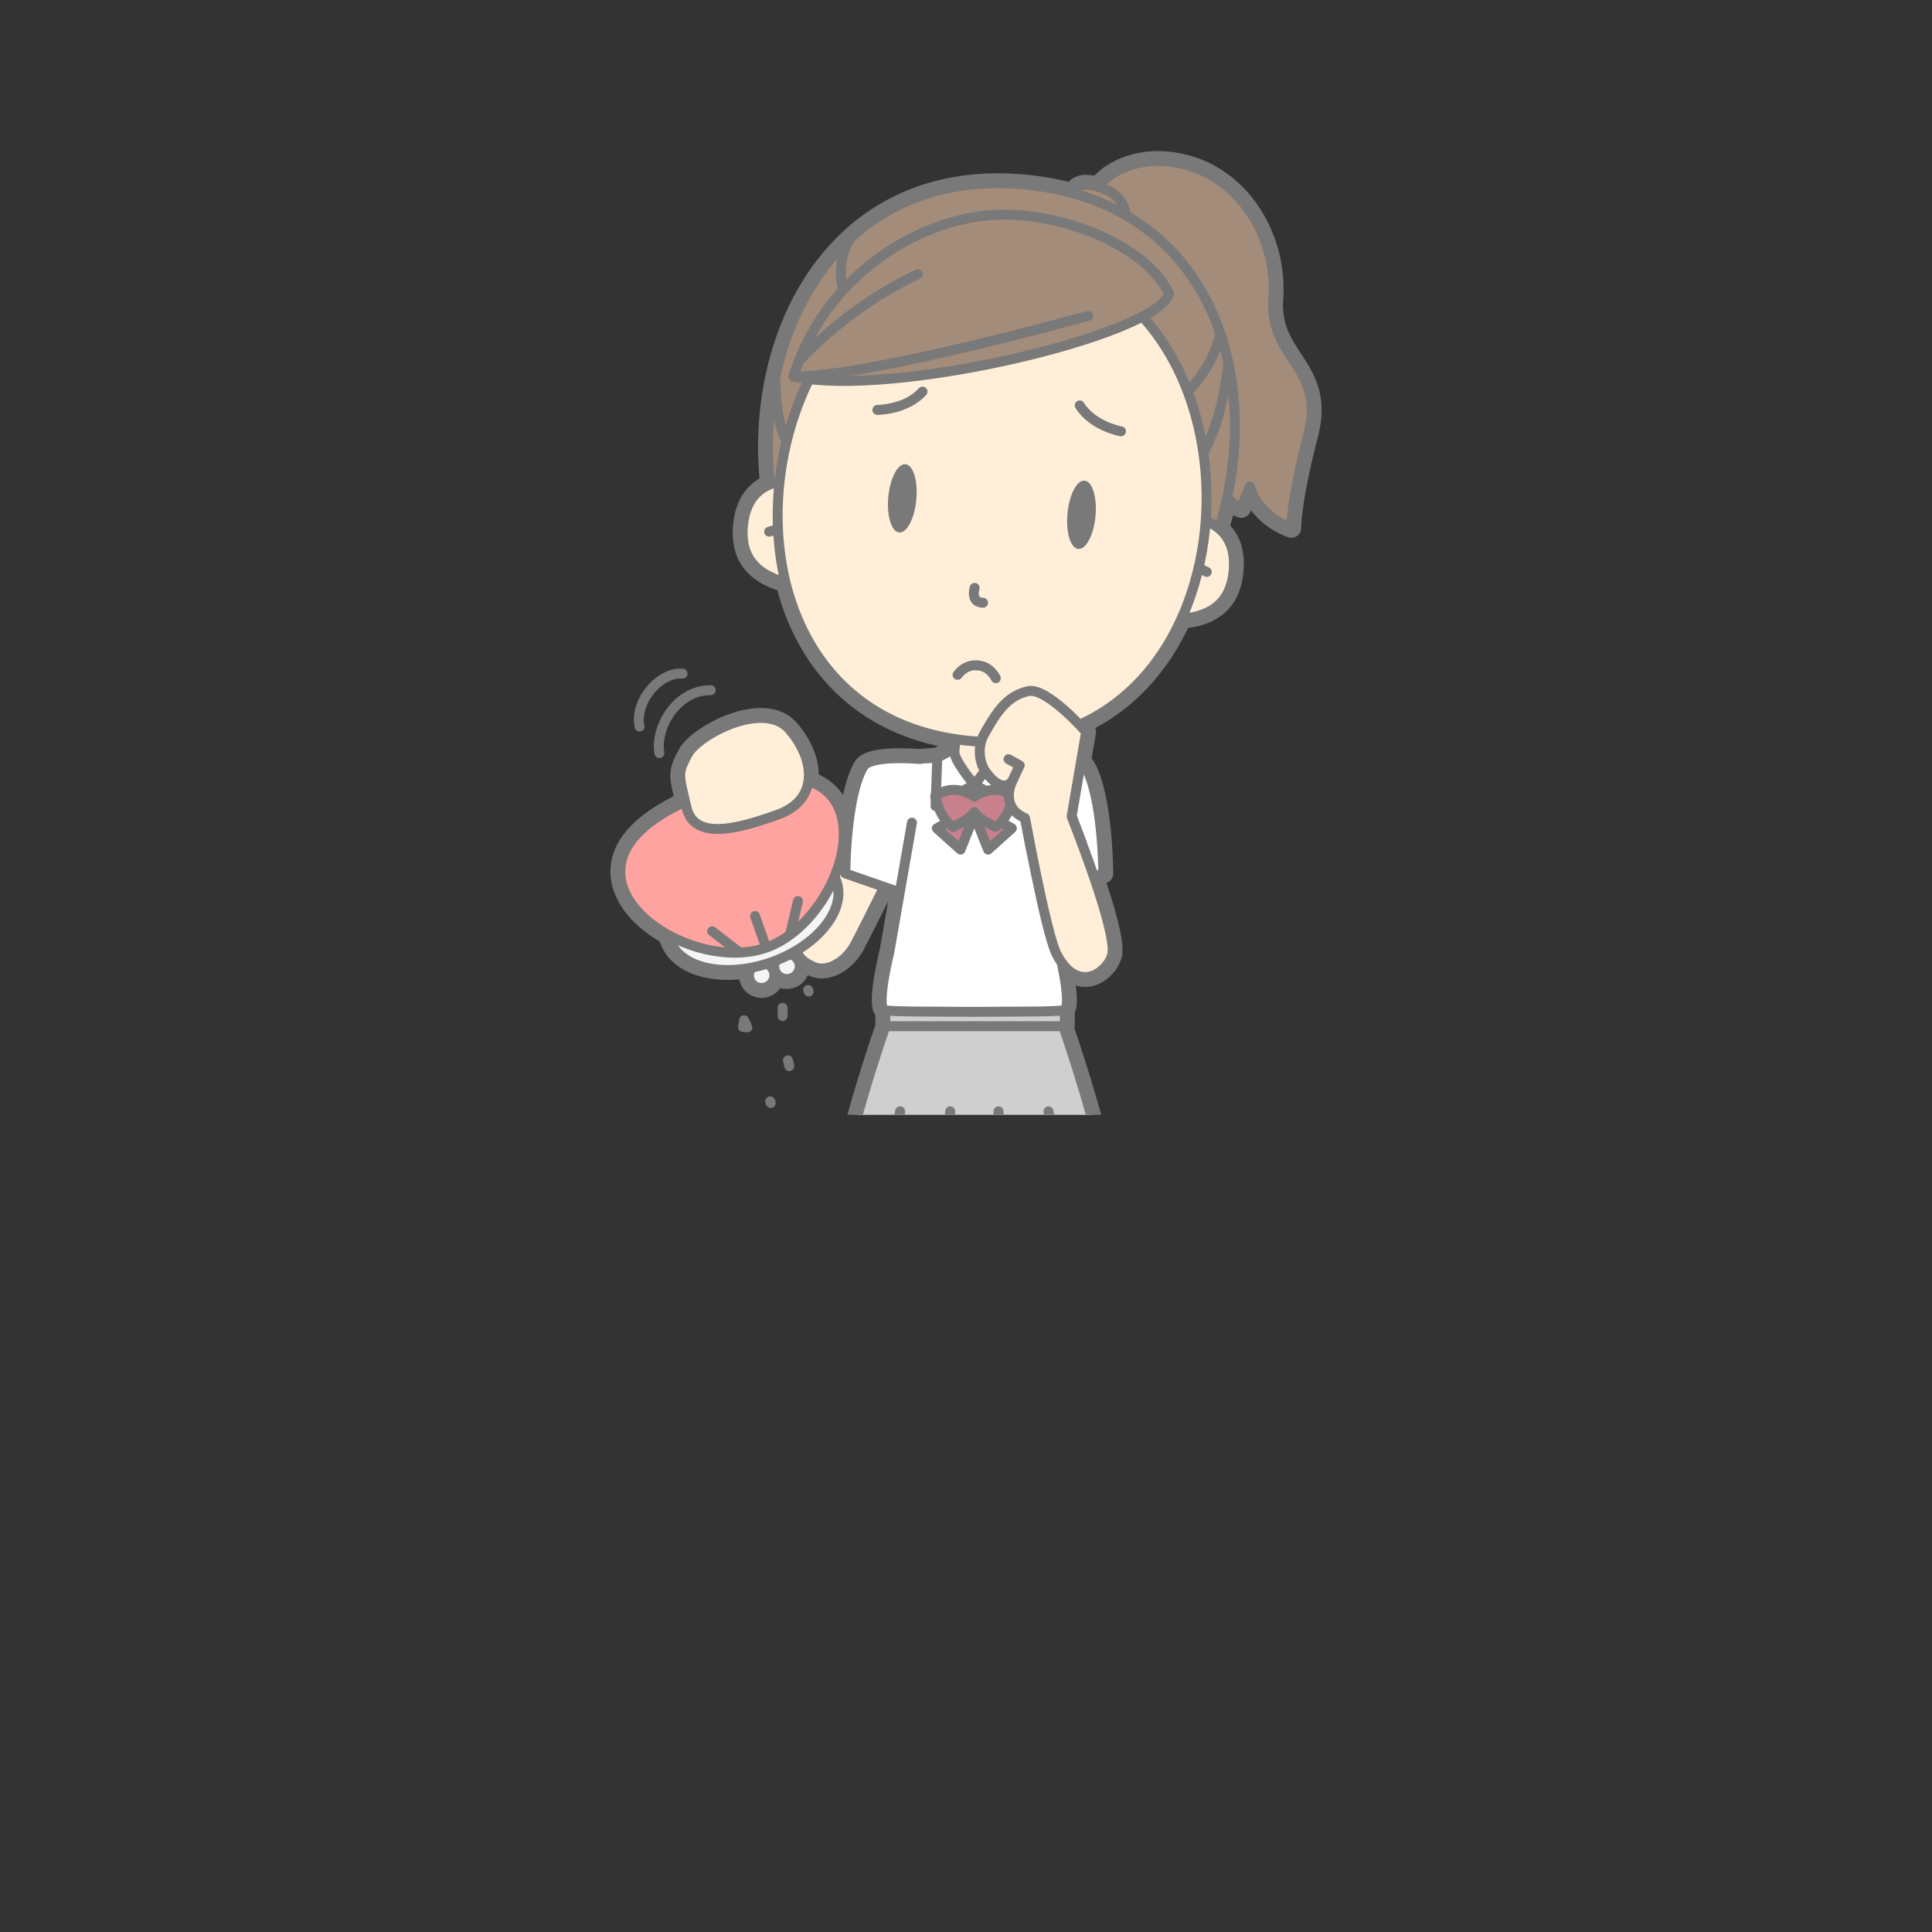 <svg:svg xmlns:svg="http://www.w3.org/2000/svg" height="778.374" version="1.1" viewBox="-243.798 -45.58 778.374 778.374" width="778.374" x="0" y="0">
  <svg:rect x="-243.798" y="-45.58" width="778.374" height="778.374" fill="#333333" stroke="none"/>
  <svg:defs>
    <svg:clipPath id="Clip_1">
      <svg:path d="M-0,403.539 L290.38,403.539 L290.38,-0 L-0,-0 z" />
    </svg:clipPath>
  </svg:defs>
  <svg:g id="&#12524;&#12452;&#12516;&#12540;_1">
    <svg:g clip-path="url(#Clip_1)">
      <svg:path d="M148.738,647.837 C148.738,647.837 148.654,647.826 148.506,647.81 L143.506,521.401 L153.969,521.401 L148.97,647.81 C148.822,647.826 148.738,647.837 148.738,647.837 M269.199,74.943 C270.904,50.66 256.815,27.775 235.7,21.321 C214.586,14.866 202.371,25.818 202.371,25.818 C200.884,27.008 199.595,28.292 198.455,29.639 C190.402,27.212 189.155,31.163 189.155,31.163 C189.293,31.67 189.48,32.153 189.689,32.623 C183.586,30.847 177.017,29.565 169.961,28.848 C139.456,25.751 115.691,34.758 98.595,50.593 L98.595,50.59 C98.594,50.592 98.593,50.593 98.593,50.595 C83.16,64.889 73.162,84.746 68.558,106.302 L68.558,106.305 C65.556,120.368 64.855,135.152 66.431,149.582 C61.07,151.74 56.431,156.494 55.533,166.262 C54.429,178.274 60.083,185.573 72.685,189.06 C80.381,220.348 102.308,246.381 141.184,252.211 L140.654,257.81 C140.494,257.162 140.435,256.572 140.519,256.07 L133.82,259.691 L133.82,259.693 C131.373,259.805 128.853,259.965 126.427,260.188 C124.22,260.006 106.683,258.72 103.988,263.336 C99.856,270.414 98.089,283.73 97.331,293.673 C96.717,294.887 96.095,296.12 95.47,297.365 C97.781,284.84 94.304,273.238 81.916,269.09 C82.873,262.412 79.807,254.725 74.248,248.294 C63.903,236.32 37.385,250.405 33.237,258.277 C29.326,265.696 29.558,266.076 32.232,277.431 C-6.813,295.252 3.927,319.378 25.537,331.168 C25.667,331.839 25.839,332.502 26.068,333.154 C29.533,342.992 43.486,347.326 59.083,344.246 C58.015,345.57 57.625,347.379 58.225,349.082 C59.155,351.725 62.076,353.101 64.752,352.159 C67.431,351.215 68.843,348.313 67.913,345.671 C67.422,344.274 66.361,343.246 65.08,342.715 C65.703,342.52 66.327,342.314 66.951,342.094 C67.574,341.874 68.188,341.645 68.796,341.407 C68.129,342.623 67.944,344.09 68.435,345.486 C69.366,348.127 72.295,349.503 74.972,348.559 C77.65,347.616 79.056,344.715 78.129,342.074 C77.529,340.37 76.093,339.205 74.43,338.84 C75.394,338.335 76.329,337.807 77.236,337.259 C77.742,340.497 80.945,342.647 84.135,343.998 C89.834,346.408 97.172,341.539 100.577,335.237 C102.174,332.283 107.368,321.925 112.436,311.756 L118.709,313.934 L114.521,337.901 C114.521,337.901 109.629,357.494 112.129,361.164 C112.198,361.266 112.461,361.354 112.879,361.432 L112.879,367.862 L112.925,367.862 C111.881,370.867 101.218,401.799 97.102,422.652 C92.694,444.983 79.602,521.401 79.602,521.401 L115.434,521.401 L121.045,559.569 L120.971,559.569 L134.066,648.648 C130.06,649.639 126.125,651.476 123.568,654.809 C121.842,657.059 120.969,658.839 120.579,660.237 L120.574,660.24 C117.58,665.672 119.862,667.929 119.862,667.929 L148.738,667.679 L177.614,667.929 C177.614,667.929 179.896,665.672 176.902,660.24 L176.897,660.237 C176.506,658.839 175.634,657.059 173.908,654.809 C171.351,651.476 167.416,649.639 163.411,648.648 L176.506,559.569 L176.431,559.569 L182.042,521.401 L217.874,521.401 C217.874,521.401 204.782,444.983 200.374,422.652 C196.258,401.799 185.595,370.867 184.551,367.862 L185.211,367.862 L185.211,361.262 C185.275,361.231 185.324,361.198 185.347,361.164 C187.101,358.59 185.218,348.186 183.937,342.2 C192.619,354.352 203.347,344.815 204.352,338.579 C205.145,333.66 201.371,320.632 196.914,307.63 L200.715,306.31 C200.715,306.31 200.612,275.539 193.488,263.336 C193.081,262.639 192.443,262.098 191.658,261.675 L193.78,249.289 C193.78,249.289 192.752,248.115 191.097,246.398 C210.045,237.903 223.749,222.385 232.183,203.727 C245.206,202.597 252.099,196.455 253.204,184.445 C253.99,175.904 251.258,170.62 247.301,167.352 C248.611,163.213 249.733,159.006 250.65,154.754 C253.765,158.507 256.283,159.043 256.283,159.043 L259.725,150.36 C263.524,163.017 276.45,167.079 276.45,167.079 C276.45,167.079 276.133,157.037 283.286,129.54 C290.433,102.04 267.494,99.221 269.199,74.943" fill="#797979" />
      <svg:path d="M148.738,647.837 C148.738,647.837 148.654,647.826 148.506,647.81 L143.506,521.401 L153.969,521.401 L148.97,647.81 C148.822,647.826 148.738,647.837 148.738,647.837 z M269.199,74.943 C270.904,50.66 256.815,27.775 235.7,21.321 C214.586,14.866 202.371,25.818 202.371,25.818 C200.884,27.008 199.595,28.292 198.455,29.639 C190.402,27.212 189.155,31.163 189.155,31.163 C189.293,31.67 189.48,32.153 189.689,32.623 C183.586,30.847 177.017,29.565 169.961,28.848 C139.456,25.751 115.691,34.758 98.595,50.593 L98.595,50.59 C98.594,50.592 98.593,50.593 98.593,50.595 C83.16,64.889 73.162,84.746 68.558,106.302 L68.558,106.305 C65.556,120.368 64.855,135.152 66.431,149.582 C61.07,151.74 56.431,156.494 55.533,166.262 C54.429,178.274 60.083,185.573 72.685,189.06 C80.381,220.348 102.308,246.381 141.184,252.211 L140.654,257.81 C140.494,257.162 140.435,256.572 140.519,256.07 L133.82,259.691 L133.82,259.693 C131.373,259.805 128.853,259.965 126.427,260.188 C124.22,260.006 106.683,258.72 103.988,263.336 C99.856,270.414 98.089,283.73 97.331,293.673 C96.717,294.887 96.095,296.12 95.47,297.365 C97.781,284.84 94.304,273.238 81.916,269.09 C82.873,262.412 79.807,254.725 74.248,248.294 C63.903,236.32 37.385,250.405 33.237,258.277 C29.326,265.696 29.558,266.076 32.232,277.431 C-6.813,295.252 3.927,319.378 25.537,331.168 C25.667,331.839 25.839,332.502 26.068,333.154 C29.533,342.992 43.486,347.326 59.083,344.246 C58.015,345.57 57.625,347.379 58.225,349.082 C59.155,351.725 62.076,353.101 64.752,352.159 C67.431,351.215 68.843,348.313 67.913,345.671 C67.422,344.274 66.361,343.246 65.08,342.715 C65.703,342.52 66.327,342.314 66.951,342.094 C67.574,341.874 68.188,341.645 68.796,341.407 C68.129,342.623 67.944,344.09 68.435,345.486 C69.366,348.127 72.295,349.503 74.972,348.559 C77.65,347.616 79.056,344.715 78.129,342.074 C77.529,340.37 76.093,339.205 74.43,338.84 C75.394,338.335 76.329,337.807 77.236,337.259 C77.742,340.497 80.945,342.647 84.135,343.998 C89.834,346.408 97.172,341.539 100.577,335.237 C102.174,332.283 107.368,321.925 112.436,311.756 L118.709,313.934 L114.521,337.901 C114.521,337.901 109.629,357.494 112.129,361.164 C112.198,361.266 112.461,361.354 112.879,361.432 L112.879,367.862 L112.925,367.862 C111.881,370.867 101.218,401.799 97.102,422.652 C92.694,444.983 79.602,521.401 79.602,521.401 L115.434,521.401 L121.045,559.569 L120.971,559.569 L134.066,648.648 C130.06,649.639 126.125,651.476 123.568,654.809 C121.842,657.059 120.969,658.839 120.579,660.237 L120.574,660.24 C117.58,665.672 119.862,667.929 119.862,667.929 L148.738,667.679 L177.614,667.929 C177.614,667.929 179.896,665.672 176.902,660.24 L176.897,660.237 C176.506,658.839 175.634,657.059 173.908,654.809 C171.351,651.476 167.416,649.639 163.411,648.648 L176.506,559.569 L176.431,559.569 L182.042,521.401 L217.874,521.401 C217.874,521.401 204.782,444.983 200.374,422.652 C196.258,401.799 185.595,370.867 184.551,367.862 L185.211,367.862 L185.211,361.262 C185.275,361.231 185.324,361.198 185.347,361.164 C187.101,358.59 185.218,348.186 183.937,342.2 C192.619,354.352 203.347,344.815 204.352,338.579 C205.145,333.66 201.371,320.632 196.914,307.63 L200.715,306.31 C200.715,306.31 200.612,275.539 193.488,263.336 C193.081,262.639 192.443,262.098 191.658,261.675 L193.78,249.289 C193.78,249.289 192.752,248.115 191.097,246.398 C210.045,237.903 223.749,222.385 232.183,203.727 C245.206,202.597 252.099,196.455 253.204,184.445 C253.99,175.904 251.258,170.62 247.301,167.352 C248.611,163.213 249.733,159.006 250.65,154.754 C253.765,158.507 256.283,159.043 256.283,159.043 L259.725,150.36 C263.524,163.017 276.45,167.079 276.45,167.079 C276.45,167.079 276.133,157.037 283.286,129.54 C290.433,102.04 267.494,99.221 269.199,74.943 z" fill-opacity="0" stroke="#797979" stroke-linecap="round" stroke-linejoin="round" stroke-width="8" />
      <svg:path d="M202.371,25.817 C202.371,25.817 214.586,14.866 235.7,21.321 C256.815,27.774 270.904,50.66 269.199,74.942 C267.494,99.22 290.434,102.04 283.286,129.54 C276.134,157.037 276.45,167.079 276.45,167.079 C276.45,167.079 263.524,163.016 259.725,150.359 L256.283,159.043 C256.283,159.043 248.325,157.347 243.197,138.891 C238.068,120.438 229.022,103.531 212.859,90.569 C196.702,77.606 181.002,42.941 202.371,25.817" fill="#A48C7A" />
      <svg:path d="M202.371,25.817 C202.371,25.817 214.586,14.866 235.7,21.321 C256.815,27.774 270.904,50.66 269.199,74.942 C267.494,99.22 290.434,102.04 283.286,129.54 C276.134,157.037 276.45,167.079 276.45,167.079 C276.45,167.079 263.524,163.016 259.725,150.359 L256.283,159.043 C256.283,159.043 248.325,157.347 243.197,138.891 C238.068,120.438 229.022,103.531 212.859,90.569 C196.702,77.606 181.002,42.941 202.371,25.817 z" fill-opacity="0" stroke="#797979" stroke-linecap="round" stroke-linejoin="round" stroke-width="4" />
      <svg:path d="M189.155,31.163 C189.155,31.163 190.655,26.289 201.271,30.634 C211.886,34.978 209.498,44.026 209.498,44.026 C209.498,44.026 191.901,41.242 189.155,31.163" fill="#A48C7A" />
      <svg:path d="M189.155,31.163 C189.155,31.163 190.655,26.289 201.271,30.634 C211.886,34.978 209.498,44.026 209.498,44.026 C209.498,44.026 191.901,41.242 189.155,31.163 z" fill-opacity="0" stroke="#797979" stroke-linecap="round" stroke-linejoin="round" stroke-width="4" />
      <svg:path d="M169.961,28.848 C37.551,15.407 32.037,229.907 148.352,241.715 C264.666,253.523 302.372,42.29 169.961,28.848" fill="#A48C7A" />
      <svg:path d="M169.961,28.848 C37.551,15.407 32.037,229.907 148.352,241.715 C264.666,253.523 302.372,42.29 169.961,28.848 z" fill-opacity="0" stroke="#797979" stroke-linecap="round" stroke-linejoin="round" stroke-width="4" />
      <svg:path d="M251.056,100.461 C251.056,100.461 249.626,120.326 241.768,135.44" fill-opacity="0" stroke="#797979" stroke-linecap="round" stroke-linejoin="round" stroke-width="4" />
      <svg:path d="M68.559,106.298 C68.559,106.298 68.501,126.392 73.617,132.729" fill-opacity="0" stroke="#797979" stroke-linecap="round" stroke-linejoin="round" stroke-width="4" />
      <svg:path d="M235.408,111.41 C235.408,111.41 244.77,102.464 247.854,88.843" fill-opacity="0" stroke="#797979" stroke-linecap="round" stroke-linejoin="round" stroke-width="4" />
      <svg:path d="M95.986,71.037 C95.986,71.037 92.408,61.566 98.595,50.59" fill-opacity="0" stroke="#797979" stroke-linecap="round" stroke-linejoin="round" stroke-width="4" />
      <svg:path d="M183.564,262.765 C177.882,259.683 158.445,259.421 151.357,259.431 C149.734,259.434 148.761,259.45 148.738,259.45 C148.714,259.45 147.74,259.434 146.118,259.431 C139.031,259.421 119.593,259.683 113.911,262.765 C113.568,262.951 112.49,265.251 112.49,265.251 C112.425,271.958 123.621,296.452 123.621,296.452 L173.855,296.452 C173.855,296.452 185.049,271.958 184.986,265.251 C184.986,265.251 183.908,262.951 183.564,262.765" fill="#FFFFFF" />
      <svg:path d="M183.564,262.765 C177.882,259.683 158.445,259.421 151.357,259.431 C149.734,259.434 148.761,259.45 148.738,259.45 C148.714,259.45 147.74,259.434 146.118,259.431 C139.031,259.421 119.593,259.683 113.911,262.765 C113.568,262.951 112.49,265.251 112.49,265.251 C112.425,271.958 123.621,296.452 123.621,296.452 L173.855,296.452 C173.855,296.452 185.049,271.958 184.986,265.251 C184.986,265.251 183.908,262.951 183.564,262.765 z" fill-opacity="0" stroke="#797979" stroke-linecap="round" stroke-linejoin="round" stroke-width="4" />
      <svg:path d="M155.227,240.976 L148.738,236.756 L142.248,240.976 L140.518,259.255 C140.518,259.255 141.96,270.507 148.738,270.507 C155.514,270.507 156.958,259.255 156.958,259.255 z" fill="#FFEFD9" />
      <svg:path d="M155.227,240.976 L148.738,236.756 L142.248,240.976 L140.518,259.255 C140.518,259.255 141.96,270.507 148.738,270.507 C155.514,270.507 156.958,259.255 156.958,259.255 L155.227,240.976 z" fill-opacity="0" stroke="#797979" stroke-linecap="round" stroke-linejoin="round" stroke-width="4" />
      <svg:g>
        <svg:path d="M123.757,288.954 C123.757,288.954 103.983,328.936 100.577,335.237 C97.172,341.539 89.834,346.408 84.136,343.998 C79.588,342.072 74.993,338.534 78.258,332.517 C91.59,304.623 111.452,264.86 114.198,263.336 L115.704,262.689" fill="#FFEFD9" />
        <svg:path d="M123.757,288.954 C123.757,288.954 103.983,328.936 100.577,335.237 C97.172,341.539 89.834,346.408 84.136,343.998 C79.588,342.072 74.993,338.534 78.258,332.517 C91.59,304.623 111.452,264.86 114.198,263.336 L115.704,262.689" fill-opacity="0" stroke="#797979" stroke-linecap="round" stroke-linejoin="round" stroke-width="4" />
      </svg:g>
      <svg:g>
        <svg:path d="M126.656,260.207 C126.656,260.207 106.865,258.408 103.988,263.336 C96.864,275.539 96.761,306.309 96.761,306.309 L120.449,314.539 L126.402,292.072" fill="#FFFFFF" />
        <svg:path d="M126.656,260.207 C126.656,260.207 106.865,258.408 103.988,263.336 C96.864,275.539 96.761,306.309 96.761,306.309 L120.449,314.539 L126.402,292.072" fill-opacity="0" stroke="#797979" stroke-linecap="round" stroke-linejoin="round" stroke-width="4" />
      </svg:g>
      <svg:g>
        <svg:path d="M176.49,261.057 C176.49,261.057 190.611,258.408 193.488,263.336 C200.612,275.539 200.715,306.31 200.715,306.31 L177.029,314.539 L171.074,292.073" fill="#FFFFFF" />
        <svg:path d="M176.49,261.057 C176.49,261.057 190.611,258.408 193.488,263.336 C200.612,275.539 200.715,306.31 200.715,306.31 L177.029,314.539 L171.074,292.073" fill-opacity="0" stroke="#797979" stroke-linecap="round" stroke-linejoin="round" stroke-width="4" />
      </svg:g>
      <svg:path d="M200.374,422.651 C196.044,400.715 184.462,367.603 184.462,367.603 L148.738,360.401 L113.015,367.603 C113.015,367.603 101.433,400.715 97.103,422.651 C92.694,444.983 79.603,521.401 79.603,521.401 L217.874,521.401 C217.874,521.401 204.782,444.983 200.374,422.651" fill="#CFCFCF" />
      <svg:path d="M200.374,422.651 C196.044,400.715 184.462,367.603 184.462,367.603 L148.738,360.401 L113.015,367.603 C113.015,367.603 101.433,400.715 97.103,422.651 C92.694,444.983 79.603,521.401 79.603,521.401 L217.874,521.401 C217.874,521.401 204.782,444.983 200.374,422.651 z" fill-opacity="0" stroke="#797979" stroke-linecap="round" stroke-linejoin="round" stroke-width="4" />
      <svg:path d="M97.853,521.401 L118.853,402.15 L104.768,521.401 z" fill="#BDBDBD" />
      <svg:path d="M97.853,521.401 L118.853,402.15 L104.768,521.401 L97.853,521.401 z" fill-opacity="0" stroke="#797979" stroke-linecap="round" stroke-linejoin="round" stroke-width="4" />
      <svg:path d="M128.087,521.401 L139.021,402.151 L135.603,521.401 z" fill="#BDBDBD" />
      <svg:path d="M128.087,521.401 L139.021,402.151 L135.603,521.401 L128.087,521.401 z" fill-opacity="0" stroke="#797979" stroke-linecap="round" stroke-linejoin="round" stroke-width="4" />
      <svg:path d="M199.624,521.401 L178.624,402.15 L192.709,521.401 z" fill="#BDBDBD" />
      <svg:path d="M199.624,521.401 L178.624,402.15 L192.709,521.401 L199.624,521.401 z" fill-opacity="0" stroke="#797979" stroke-linecap="round" stroke-linejoin="round" stroke-width="4" />
      <svg:path d="M169.39,521.401 L158.456,402.151 L161.874,521.401 z" fill="#BDBDBD" />
      <svg:path d="M169.39,521.401 L158.456,402.151 L161.874,521.401 L169.39,521.401 z" fill-opacity="0" stroke="#797979" stroke-linecap="round" stroke-linejoin="round" stroke-width="4" />
      <svg:g>
        <svg:path d="M185.211,357.494 L112.879,357.494 L112.879,367.862 L185.211,367.862 z" fill="#CFCFCF" />
        <svg:path d="M185.211,357.494 L112.879,357.494 L112.879,367.862 L185.211,367.862 z" fill-opacity="0" stroke="#797979" stroke-linecap="round" stroke-linejoin="round" stroke-width="4" />
      </svg:g>
      <svg:g>
        <svg:path d="M123.614,285.852 L114.521,337.9 C114.521,337.9 109.629,357.495 112.129,361.164 C112.8,362.15 130.86,361.943 148.738,362.076 C166.616,361.943 184.675,362.15 185.347,361.164 C187.847,357.495 182.955,337.9 182.955,337.9 L173.862,285.852" fill="#FFFFFF" />
        <svg:path d="M123.614,285.852 L114.521,337.9 C114.521,337.9 109.629,357.495 112.129,361.164 C112.8,362.15 130.86,361.943 148.738,362.076 C166.616,361.943 184.675,362.15 185.347,361.164 C187.847,357.495 182.955,337.9 182.955,337.9 L173.862,285.852" fill-opacity="0" stroke="#797979" stroke-linecap="round" stroke-linejoin="round" stroke-width="4" />
      </svg:g>
      <svg:path d="M140.52,256.07 L133.82,259.691 L133.104,279.176 L148.741,270.507 C148.741,270.507 139.823,260.252 140.52,256.07" fill="#FFFFFF" />
      <svg:path d="M140.52,256.07 L133.82,259.691 L133.104,279.176 L148.741,270.507 C148.741,270.507 139.823,260.252 140.52,256.07 z" fill-opacity="0" stroke="#797979" stroke-linecap="round" stroke-linejoin="round" stroke-width="4" />
      <svg:path d="M156.959,256.07 L163.658,259.691 L164.375,279.176 L148.738,270.507 C148.738,270.507 157.656,260.252 156.959,256.07" fill="#FFFFFF" />
      <svg:path d="M156.959,256.07 L163.658,259.691 L164.375,279.176 L148.738,270.507 C148.738,270.507 157.656,260.252 156.959,256.07 z" fill-opacity="0" stroke="#797979" stroke-linecap="round" stroke-linejoin="round" stroke-width="4" />
      <svg:path d="M144.502,282.03 L133.623,288.136 L143.184,296.716 L148.656,283.001 z" fill="#C8808D" />
      <svg:path d="M144.502,282.03 L133.623,288.136 L143.184,296.716 L148.656,283.001 L144.502,282.03 z" fill-opacity="0" stroke="#797979" stroke-linecap="round" stroke-linejoin="round" stroke-width="4" />
      <svg:path d="M152.977,282.03 L163.855,288.136 L154.294,296.716 L148.822,283.001 z" fill="#C8808D" />
      <svg:path d="M152.977,282.03 L163.855,288.136 L154.294,296.716 L148.822,283.001 L152.977,282.03 z" fill-opacity="0" stroke="#797979" stroke-linecap="round" stroke-linejoin="round" stroke-width="4" />
      <svg:path d="M164.277,275.087 C156.535,269.427 148.857,275.317 148.738,275.409 C148.62,275.317 140.941,269.427 133.199,275.087 C133.109,275.137 133.029,275.19 132.974,275.247 C132.974,275.247 134.505,283.764 140.145,287.557 L140.146,287.556 L140.147,287.557 C140.147,287.557 147.065,284.588 148.738,281.567 C150.412,284.588 157.329,287.557 157.329,287.557 L157.33,287.556 L157.332,287.557 C162.971,283.764 164.502,275.247 164.502,275.247 C164.447,275.19 164.368,275.137 164.277,275.087" fill="#C8808D" />
      <svg:path d="M164.277,275.087 C156.535,269.427 148.857,275.317 148.738,275.409 C148.62,275.317 140.941,269.427 133.199,275.087 C133.109,275.137 133.029,275.19 132.974,275.247 C132.974,275.247 134.505,283.764 140.145,287.557 L140.146,287.556 L140.147,287.557 C140.147,287.557 147.065,284.588 148.738,281.567 C150.412,284.588 157.329,287.557 157.329,287.557 L157.33,287.556 L157.332,287.557 C162.971,283.764 164.502,275.247 164.502,275.247 C164.447,275.19 164.368,275.137 164.277,275.087 z" fill-opacity="0" stroke="#797979" stroke-linecap="round" stroke-linejoin="round" stroke-width="4" />
      <svg:g>
        <svg:path d="M85.357,149.287 C85.357,149.287 57.865,140.925 55.533,166.262 C54.164,181.166 63.189,188.82 82.997,190.93" fill="#FFEFD9" />
        <svg:path d="M85.357,149.287 C85.357,149.287 57.865,140.925 55.533,166.262 C54.164,181.166 63.189,188.82 82.997,190.93" fill-opacity="0" stroke="#797979" stroke-linecap="round" stroke-linejoin="round" stroke-width="4" />
      </svg:g>
      <svg:g>
        <svg:path d="M66.088,168.616 C66.088,168.616 69.918,167.257 73.417,167.599" fill="#FFEFD9" />
        <svg:path d="M66.088,168.616 C66.088,168.616 69.918,167.257 73.417,167.599" fill-opacity="0" stroke="#797979" stroke-linecap="round" stroke-linejoin="round" stroke-width="4" />
      </svg:g>
      <svg:g>
        <svg:path d="M226.978,162.314 C226.978,162.314 255.536,159.107 253.204,184.445 C251.834,199.349 241.562,205.229 221.703,203.688" fill="#FFEFD9" />
        <svg:path d="M226.978,162.314 C226.978,162.314 255.536,159.107 253.204,184.445 C251.834,199.349 241.562,205.229 221.703,203.688" fill-opacity="0" stroke="#797979" stroke-linecap="round" stroke-linejoin="round" stroke-width="4" />
      </svg:g>
      <svg:g>
        <svg:path d="M242.399,184.834 C242.399,184.834 238.881,182.8 235.381,182.499" fill="#FFEFD9" />
        <svg:path d="M242.399,184.834 C242.399,184.834 238.881,182.8 235.381,182.499" fill-opacity="0" stroke="#797979" stroke-linecap="round" stroke-linejoin="round" stroke-width="4" />
      </svg:g>
      <svg:path d="M147.229,252.957 C26.977,241.894 56.653,46.846 165.271,56.838 C273.889,66.83 267.483,264.019 147.229,252.957" fill="#FFEFD9" />
      <svg:path d="M147.229,252.957 C26.977,241.894 56.653,46.846 165.271,56.838 C273.889,66.83 267.483,264.019 147.229,252.957 z" fill-opacity="0" stroke="#797979" stroke-linecap="round" stroke-linejoin="round" stroke-width="4" />
      <svg:path d="M227.168,72.597 C223.48,89.221 115.247,115.01 75.865,106.069 C88.164,66.356 125.267,42.554 157.19,40.981 C183.493,39.681 217.638,53.049 227.168,72.597" fill="#A48C7A" />
      <svg:path d="M227.168,72.597 C223.48,89.221 115.247,115.01 75.865,106.069 C88.164,66.356 125.267,42.554 157.19,40.981 C183.493,39.681 217.638,53.049 227.168,72.597 z" fill-opacity="0" stroke="#797979" stroke-linecap="round" stroke-linejoin="round" stroke-width="4" />
      <svg:path d="M194.615,81.696 C157.475,91.738 98.906,106.451 75.865,106.068" fill-opacity="0" stroke="#797979" stroke-linecap="round" stroke-linejoin="round" stroke-width="4" />
      <svg:path d="M125.993,64.895 C107.445,73.623 90.905,86.211 78.024,99.904" fill-opacity="0" stroke="#797979" stroke-linecap="round" stroke-linejoin="round" stroke-width="4" />
      <svg:path d="M148.873,191.261 C148.873,191.261 146.995,197.113 152.257,197.262" fill-opacity="0" stroke="#797979" stroke-linecap="round" stroke-linejoin="round" stroke-width="4" />
      <svg:path d="M197.559,162.347 C196.86,169.943 193.766,175.867 190.648,175.58 C187.531,175.294 185.57,168.904 186.269,161.31 C186.967,153.714 190.062,147.792 193.178,148.078 C196.296,148.365 198.256,154.753 197.559,162.347" fill="#797979" />
      <svg:path d="M114.085,154.669 C113.386,162.264 115.347,168.653 118.465,168.939 C121.58,169.227 124.675,163.303 125.373,155.707 C126.072,148.112 124.11,141.724 120.994,141.437 C117.876,141.15 114.782,147.074 114.085,154.669" fill="#797979" />
      <svg:g>
        <svg:path d="M141.993,226.309 C141.993,226.309 144.877,222.044 149.857,222.482" fill="#F4ACA6" />
        <svg:path d="M141.993,226.309 C141.993,226.309 144.877,222.044 149.857,222.482" fill-opacity="0" stroke="#797979" stroke-linecap="round" stroke-linejoin="round" stroke-width="4" />
      </svg:g>
      <svg:g>
        <svg:path d="M157.402,227.662 C157.402,227.662 155.305,222.961 150.324,222.523" fill="#F4ACA6" />
        <svg:path d="M157.402,227.662 C157.402,227.662 155.305,222.961 150.324,222.523" fill-opacity="0" stroke="#797979" stroke-linecap="round" stroke-linejoin="round" stroke-width="4" />
      </svg:g>
      <svg:path d="M191.21,117.755 C196.462,126.19 207.831,128.193 207.831,128.193" fill-opacity="0" stroke="#797979" stroke-linecap="round" stroke-linejoin="round" stroke-width="4" />
      <svg:path d="M127.863,112.191 C121.22,119.581 109.677,119.571 109.677,119.571" fill-opacity="0" stroke="#797979" stroke-linecap="round" stroke-linejoin="round" stroke-width="4" />
      <svg:path d="M184.595,274.892 L168.287,279.253 C168.287,279.253 177.537,330.604 181.935,338.941 C190.873,355.888 203.27,345.303 204.353,338.578 C206.146,327.458 184.595,274.892 184.595,274.892" fill="#FFEFD9" />
      <svg:path d="M184.595,274.892 L168.287,279.253 C168.287,279.253 177.537,330.604 181.935,338.941 C190.873,355.888 203.27,345.303 204.353,338.578 C206.146,327.458 184.595,274.892 184.595,274.892 z" fill-opacity="0" stroke="#797979" stroke-linecap="round" stroke-linejoin="round" stroke-width="4" />
      <svg:g>
        <svg:path d="M171.751,297.489 L169.164,284.014 C158.664,279.514 164.03,269.086 164.03,269.086 C164.03,269.086 160.384,274.943 153.477,265.586 C150.512,261.567 149.988,254.991 152.697,250.206 C157.758,241.266 161.813,234.867 170.363,232.872 C177.863,231.122 193.78,249.289 193.78,249.289 L187.95,283.32 L191.927,293.734" fill="#FFEFD9" />
        <svg:path d="M171.751,297.489 L169.164,284.014 C158.664,279.514 164.03,269.086 164.03,269.086 C164.03,269.086 160.384,274.943 153.477,265.586 C150.512,261.567 149.988,254.991 152.697,250.206 C157.758,241.266 161.813,234.867 170.363,232.872 C177.863,231.122 193.78,249.289 193.78,249.289 L187.95,283.32 L191.927,293.734" fill-opacity="0" stroke="#797979" stroke-linecap="round" stroke-linejoin="round" stroke-width="4" />
      </svg:g>
      <svg:g>
        <svg:path d="M164.03,269.086 L167.03,262.789 L162.53,260.289" fill="#FFEFD9" />
        <svg:path d="M164.03,269.086 L167.03,262.789 L162.53,260.289" fill-opacity="0" stroke="#797979" stroke-linecap="round" stroke-linejoin="round" stroke-width="4" />
      </svg:g>
      <svg:path d="M68.436,345.486 C67.51,342.853 68.93,339.948 71.607,339.005 C74.285,338.061 77.202,339.44 78.129,342.074 C79.057,344.715 77.651,347.616 74.973,348.558 C72.295,349.503 69.367,348.127 68.436,345.486" fill="#F5F5F5" />
      <svg:path d="M68.436,345.486 C67.51,342.853 68.93,339.948 71.607,339.005 C74.285,338.061 77.202,339.44 78.129,342.074 C79.057,344.715 77.651,347.616 74.973,348.558 C72.295,349.503 69.367,348.127 68.436,345.486 z" fill-opacity="0" stroke="#797979" stroke-linecap="round" stroke-linejoin="round" stroke-width="4" />
      <svg:path d="M58.226,349.082 C57.297,346.449 58.711,343.547 61.385,342.605 C64.067,341.661 66.987,343.038 67.914,345.671 C68.844,348.312 67.432,351.215 64.752,352.159 C62.077,353.1 59.156,351.725 58.226,349.082" fill="#F5F5F5" />
      <svg:path d="M58.226,349.082 C57.297,346.449 58.711,343.547 61.385,342.605 C64.067,341.661 66.987,343.038 67.914,345.671 C68.844,348.312 67.432,351.215 64.752,352.159 C62.077,353.1 59.156,351.725 58.226,349.082 z" fill-opacity="0" stroke="#797979" stroke-linecap="round" stroke-linejoin="round" stroke-width="4" />
      <svg:path d="M26.068,333.154 C22.029,321.681 33.785,307.096 52.326,300.565 C70.863,294.037 89.172,298.033 93.213,309.506 C97.254,320.978 85.49,335.565 66.951,342.093 C48.411,348.624 30.109,344.627 26.068,333.154" fill="#F5F5F5" />
      <svg:path d="M26.068,333.154 C22.029,321.681 33.785,307.096 52.326,300.565 C70.863,294.037 89.172,298.033 93.213,309.506 C97.254,320.978 85.49,335.565 66.951,342.093 C48.411,348.624 30.109,344.627 26.068,333.154 z" fill-opacity="0" stroke="#797979" stroke-linecap="round" stroke-linejoin="round" stroke-width="4" />
      <svg:path d="M64.882,336.218 C29.405,348.714 -34.756,300.518 42.701,273.238 C120.156,245.958 100.364,323.723 64.882,336.218" fill="#FFA3A0" />
      <svg:path d="M64.882,336.218 C29.405,348.714 -34.756,300.518 42.701,273.238 C120.156,245.958 100.364,323.723 64.882,336.218 z" fill-opacity="0" stroke="#797979" stroke-linecap="round" stroke-linejoin="round" stroke-width="4" />
      <svg:g>
        <svg:path d="M74.562,330.575 L77.691,317.447" fill="#FFEFD9" />
        <svg:path d="M74.562,330.575 L77.691,317.447" fill-opacity="0" stroke="#797979" stroke-linecap="round" stroke-linejoin="round" stroke-width="4" />
      </svg:g>
      <svg:g>
        <svg:path d="M53.802,337.888 L43.144,329.616" fill="#FFEFD9" />
        <svg:path d="M53.802,337.888 L43.144,329.616" fill-opacity="0" stroke="#797979" stroke-linecap="round" stroke-linejoin="round" stroke-width="4" />
      </svg:g>
      <svg:g>
        <svg:path d="M60.397,323.481 L64.396,334.838" fill="#FFEFD9" />
        <svg:path d="M60.397,323.481 L64.396,334.838" fill-opacity="0" stroke="#797979" stroke-linecap="round" stroke-linejoin="round" stroke-width="4" />
      </svg:g>
      <svg:path d="M33.237,258.276 C37.385,250.405 63.903,236.319 74.248,248.294 C84.6,260.267 86.324,276.609 69.485,282.652 C52.652,288.692 35.831,292.94 32.753,279.657 C29.602,266.091 29.085,266.154 33.237,258.276" fill="#FFEFD9" />
      <svg:path d="M33.237,258.276 C37.385,250.405 63.903,236.319 74.248,248.294 C84.6,260.267 86.324,276.609 69.485,282.652 C52.652,288.692 35.831,292.94 32.753,279.657 C29.602,266.091 29.085,266.154 33.237,258.276 z" fill-opacity="0" stroke="#797979" stroke-linecap="round" stroke-linejoin="round" stroke-width="4" />
      <svg:path d="M55.991,365.478 L57.321,368.332 L55.574,368.177 z" fill="#FCEDD7" />
      <svg:path d="M55.991,365.478 L57.321,368.332 L55.574,368.177 L55.991,365.478 z" fill-opacity="0" stroke="#797979" stroke-linecap="round" stroke-linejoin="round" stroke-width="4" />
      <svg:g>
        <svg:path d="M71.504,360.468 L71.504,363.78" fill="#FCEDD7" />
        <svg:path d="M71.504,360.468 L71.504,363.78" fill-opacity="0" stroke="#797979" stroke-linecap="round" stroke-linejoin="round" stroke-width="4" />
      </svg:g>
      <svg:g>
        <svg:path d="M81.782,353.24 L82.011,353.902" fill="#FCEDD7" />
        <svg:path d="M81.782,353.24 L82.011,353.902" fill-opacity="0" stroke="#797979" stroke-linecap="round" stroke-linejoin="round" stroke-width="4" />
      </svg:g>
      <svg:g>
        <svg:path d="M66.504,398.138 L66.735,398.8" fill="#FCEDD7" />
        <svg:path d="M66.504,398.138 L66.735,398.8" fill-opacity="0" stroke="#797979" stroke-linecap="round" stroke-linejoin="round" stroke-width="4" />
      </svg:g>
      <svg:g>
        <svg:path d="M73.657,381.608 L74.204,383.962" fill="#FCEDD7" />
        <svg:path d="M73.657,381.608 L74.204,383.962" fill-opacity="0" stroke="#797979" stroke-linecap="round" stroke-linejoin="round" stroke-width="4" />
      </svg:g>
      <svg:path d="M21.87,257.818 C20.077,247.789 28.537,232.485 42.537,232.485" fill-opacity="0" stroke="#797979" stroke-linecap="round" stroke-linejoin="round" stroke-width="4" />
      <svg:path d="M13.87,247.151 C11.743,237.122 21.743,225.122 31.204,225.818" fill-opacity="0" stroke="#797979" stroke-linecap="round" stroke-linejoin="round" stroke-width="4" />
    </svg:g>
  </svg:g>
</svg:svg>